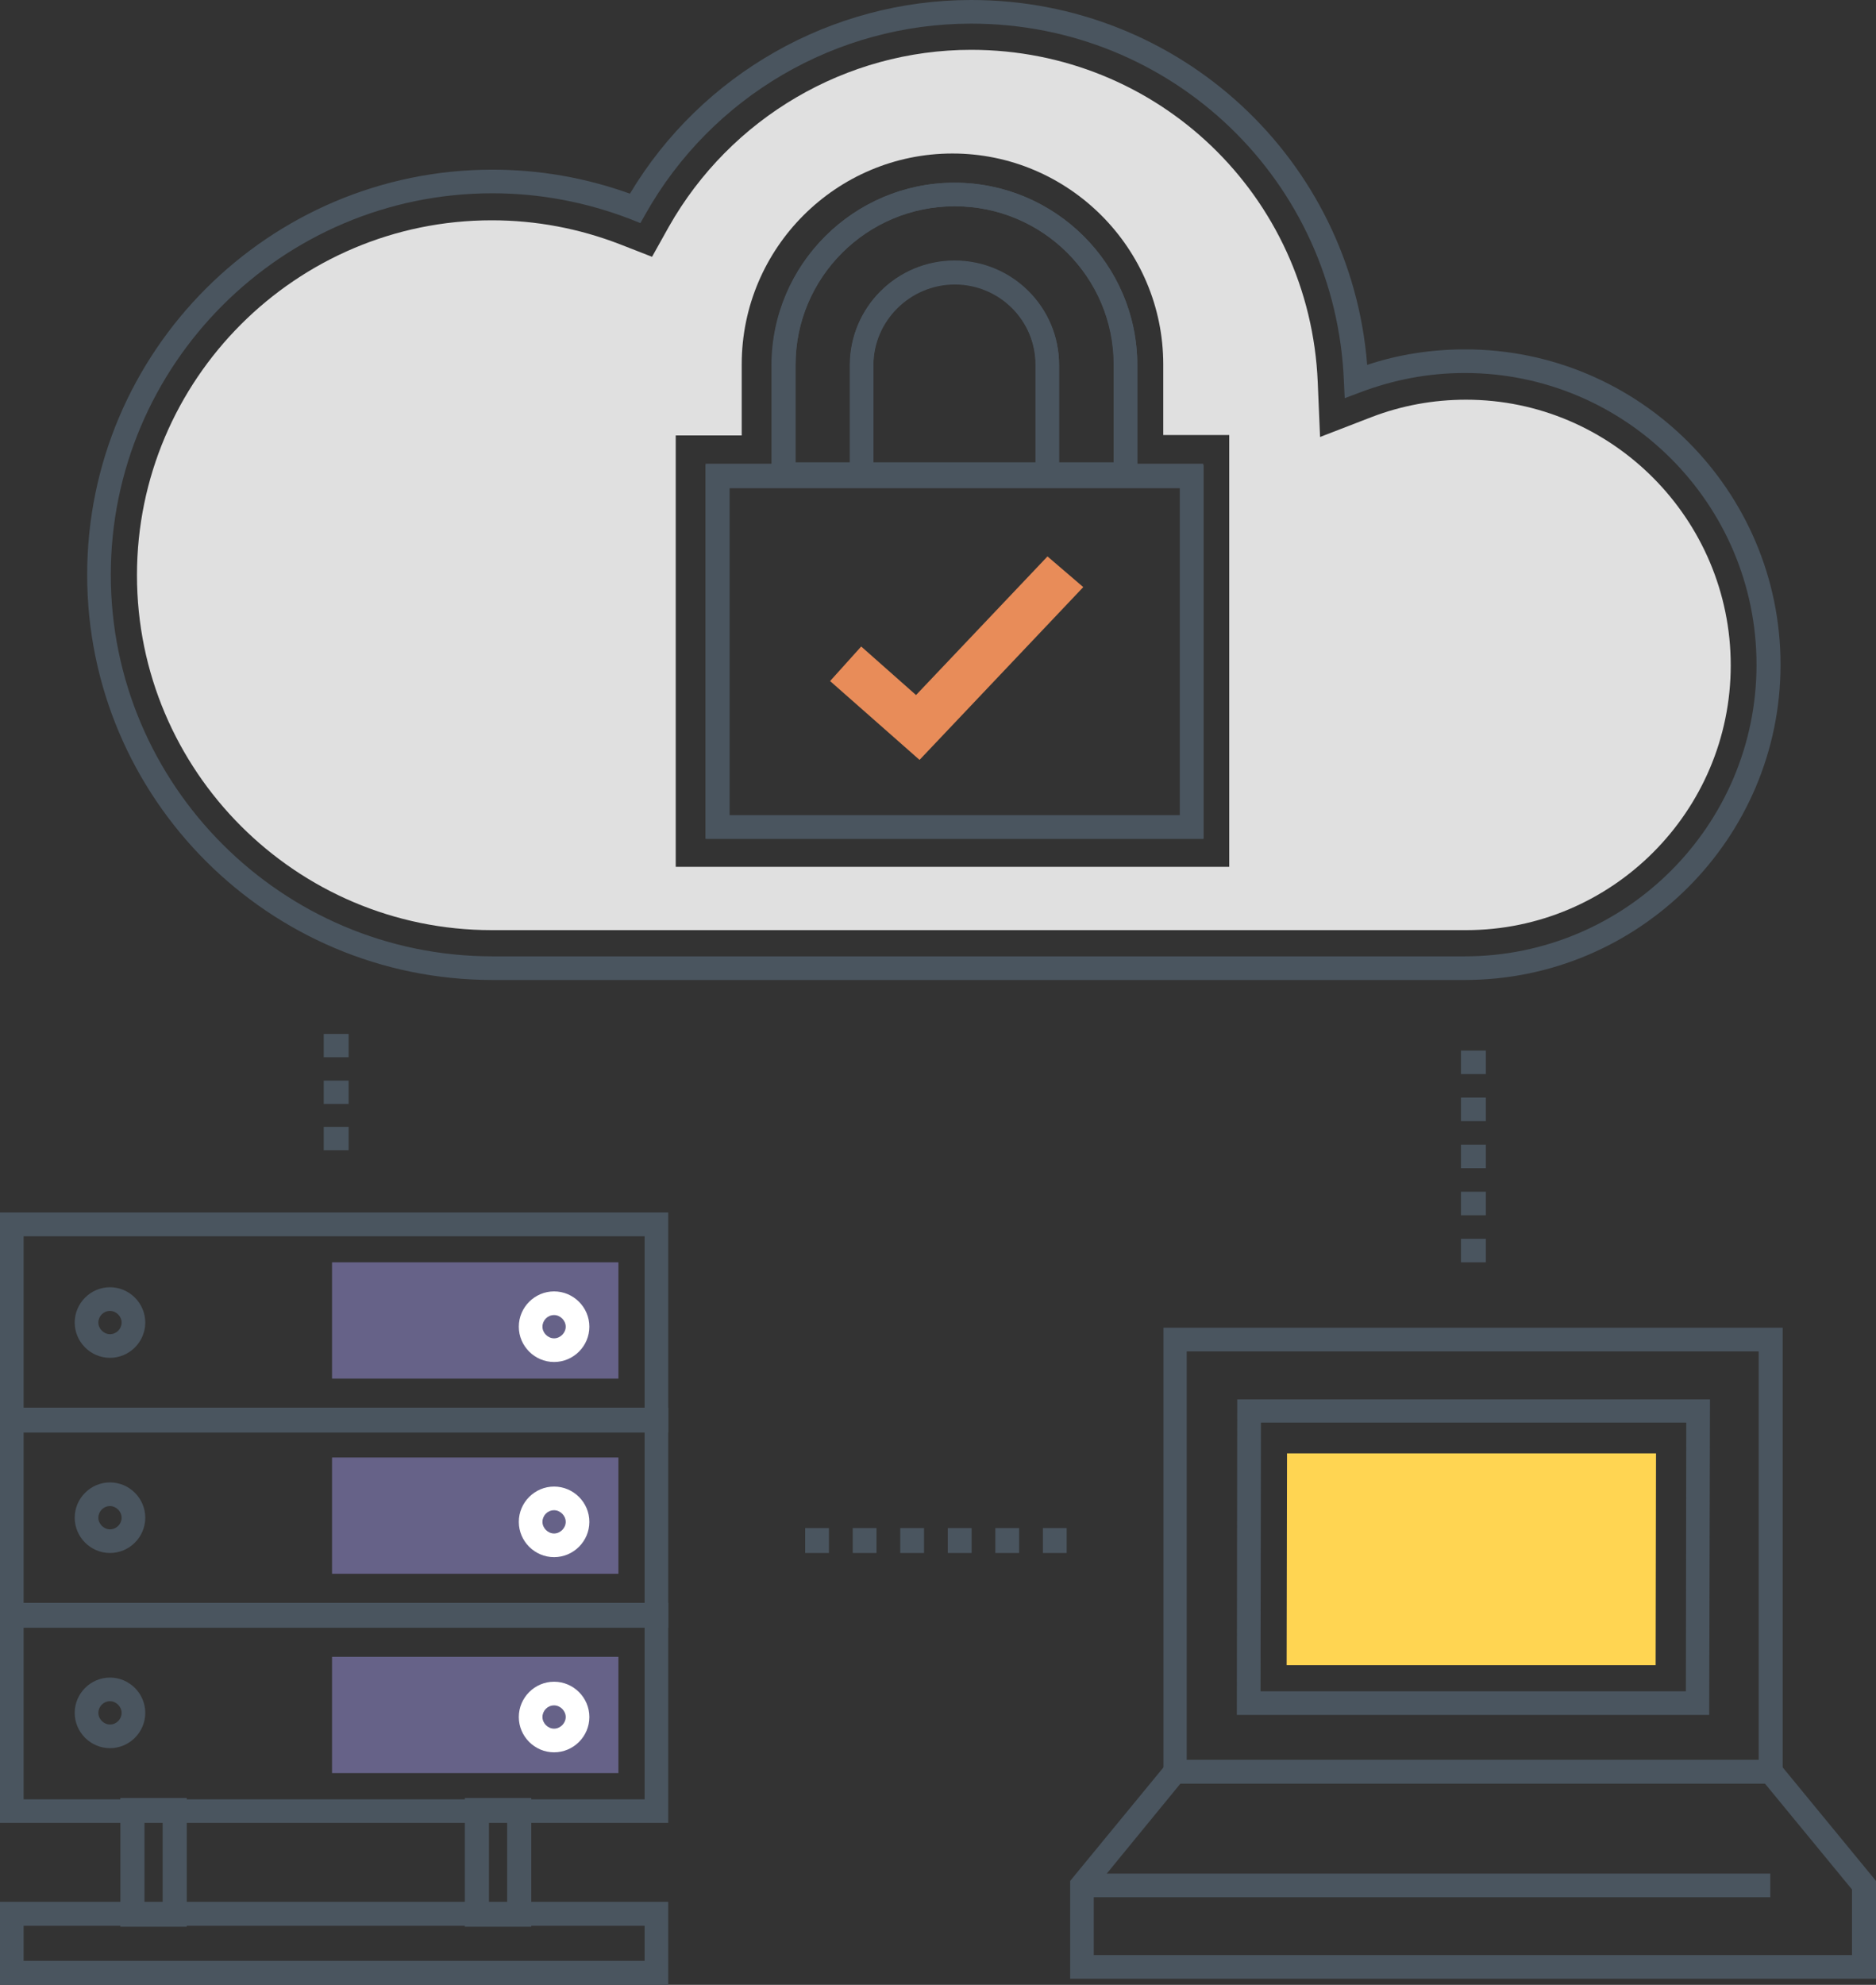 <?xml version="1.0" encoding="UTF-8"?>
<svg width="452px" height="478px" viewBox="0 0 452 478" version="1.1" xmlns="http://www.w3.org/2000/svg" xmlns:xlink="http://www.w3.org/1999/xlink">
    <rect x="0" y="0" width="452" height="478" fill="#333333" stroke="none"/>
    <!-- Generator: Sketch 59.1 (86144) - https://sketch.com -->
    <title>t-pen-testing</title>
    <desc>Created with Sketch.</desc>
    <g id="Page-1" stroke="none" stroke-width="1" fill="none" fill-rule="evenodd">
        <g id="t-pen-testing" fill-rule="nonzero">
            <path d="M161,345 L0,345 L0,292 L161,292 L161,345 Z M5.687,339.278 L155.313,339.278 L155.313,297.722 L5.687,297.722 L5.687,339.278 Z" id="Shape" fill="#4A555F"></path>
            <rect id="Rectangle" fill="#666288" x="80" y="304" width="69" height="28"></rect>
            <path d="M161,392 L0,392 L0,339 L161,339 L161,392 Z M5.687,386.278 L155.313,386.278 L155.313,344.722 L5.687,344.722 L5.687,386.278 Z" id="Shape" fill="#4A555F"></path>
            <rect id="Rectangle" fill="#666288" x="80" y="351" width="69" height="28"></rect>
            <path d="M161,439 L0,439 L0,386 L161,386 L161,439 Z M5.687,433.318 L155.313,433.318 L155.313,391.682 L5.687,391.682 L5.687,433.318 Z" id="Shape" fill="#4A555F"></path>
            <rect id="Rectangle" fill="#666288" x="80" y="399" width="69" height="28"></rect>
            <path d="M26.5,327 C21.83,327 18,323.17 18,318.5 C18,313.83 21.83,310 26.5,310 C31.17,310 35,313.83 35,318.5 C35,323.17 31.17,327 26.5,327 Z M26.5,315.698 C24.912,315.698 23.698,317.005 23.698,318.5 C23.698,319.995 25.005,321.302 26.5,321.302 C28.088,321.302 29.302,319.995 29.302,318.5 C29.302,317.005 27.995,315.698 26.5,315.698 Z" id="Shape" fill="#4A555F"></path>
            <path d="M133.5,328 C128.83,328 125,324.17 125,319.5 C125,314.83 128.83,311 133.5,311 C138.17,311 142,314.83 142,319.5 C142,324.17 138.17,328 133.5,328 Z M133.5,316.698 C131.912,316.698 130.698,318.005 130.698,319.5 C130.698,320.995 132.005,322.302 133.5,322.302 C134.995,322.302 136.302,320.995 136.302,319.5 C136.302,318.005 134.995,316.698 133.5,316.698 Z" id="Shape" fill="#FFFFFF"></path>
            <path d="M26.5,374 C21.83,374 18,370.17 18,365.5 C18,360.83 21.83,357 26.5,357 C31.17,357 35,360.83 35,365.5 C35,370.17 31.17,374 26.5,374 Z M26.5,362.698 C24.912,362.698 23.698,364.005 23.698,365.5 C23.698,366.995 25.005,368.302 26.5,368.302 C28.088,368.302 29.302,366.995 29.302,365.5 C29.302,364.005 27.995,362.698 26.5,362.698 Z" id="Shape" fill="#4A555F"></path>
            <path d="M133.5,375 C128.83,375 125,371.17 125,366.5 C125,361.83 128.83,358 133.5,358 C138.17,358 142,361.83 142,366.5 C142,371.17 138.17,375 133.5,375 Z M133.5,363.698 C131.912,363.698 130.698,365.005 130.698,366.5 C130.698,367.995 132.005,369.302 133.5,369.302 C134.995,369.302 136.302,367.995 136.302,366.5 C136.302,365.005 134.995,363.698 133.5,363.698 Z" id="Shape" fill="#FFFFFF"></path>
            <path d="M26.5,421 C21.83,421 18,417.17 18,412.5 C18,407.83 21.83,404 26.5,404 C31.17,404 35,407.83 35,412.5 C35,417.17 31.17,421 26.5,421 Z M26.5,409.698 C24.912,409.698 23.698,411.005 23.698,412.5 C23.698,413.995 25.005,415.302 26.5,415.302 C28.088,415.302 29.302,413.995 29.302,412.5 C29.302,411.005 27.995,409.698 26.5,409.698 Z" id="Shape" fill="#4A555F"></path>
            <path d="M133.5,422 C128.83,422 125,418.17 125,413.5 C125,408.83 128.83,405 133.5,405 C138.17,405 142,408.83 142,413.5 C142,418.17 138.17,422 133.5,422 Z M133.5,410.698 C131.912,410.698 130.698,412.005 130.698,413.5 C130.698,414.995 132.005,416.302 133.5,416.302 C134.995,416.302 136.302,414.995 136.302,413.5 C136.302,412.005 134.995,410.698 133.5,410.698 Z" id="Shape" fill="#FFFFFF"></path>
            <path d="M45,464 L29,464 L29,433 L45,433 L45,464 Z M34.81,458.217 L39.19,458.217 L39.19,438.783 L34.81,438.783 L34.81,458.217 Z" id="Shape" fill="#4A555F"></path>
            <path d="M128,464 L112,464 L112,433 L128,433 L128,464 Z M117.81,458.217 L122.19,458.217 L122.19,438.783 L117.81,438.783 L117.81,458.217 Z" id="Shape" fill="#4A555F"></path>
            <path d="M161,478 L0,478 L0,458 L161,458 L161,478 Z M5.687,472.218 L155.313,472.218 L155.313,463.782 L5.687,463.782 L5.687,472.218 Z" id="Shape" fill="#4A555F"></path>
            <path d="M352.926,236 L118.636,236 C64.778,236 21,192.251 21,138.428 C21,84.606 64.871,40.857 118.636,40.857 C130.024,40.857 141.132,42.816 151.773,46.64 C169.041,17.817 200.311,0 234.008,0 C284.226,0 325.483,38.338 329.404,87.87 C336.964,85.352 344.898,84.139 353.019,84.139 C394.93,84.139 429,118.187 429,160.07 C429,201.953 394.837,236 352.926,236 Z M118.636,46.547 C67.951,46.547 26.694,87.777 26.694,138.428 C26.694,189.08 67.951,230.31 118.636,230.31 L352.926,230.31 C391.663,230.31 423.213,198.781 423.213,160.07 C423.213,121.358 391.663,89.829 352.926,89.829 C344.245,89.829 335.844,91.415 327.723,94.493 L323.99,95.892 L323.803,91.975 C321.936,43.562 282.452,5.69 234.008,5.69 C201.524,5.69 171.468,23.227 155.507,51.584 L154.293,53.73 L151.96,52.797 C141.318,48.692 130.117,46.547 118.636,46.547 Z" id="Shape" fill="#4A555F"></path>
            <path d="M353.218,96.258 C345.362,96.258 337.694,97.66 330.399,100.466 L318.054,105.235 L317.493,92.049 C315.623,47.162 278.962,12 233.978,12 C203.864,12 175.995,28.365 161.125,54.643 L157.103,61.844 L149.434,58.851 C139.521,55.017 129.14,53.053 118.479,53.053 C71.344,53.053 33,91.395 33,138.527 C33,185.659 71.344,224 118.479,224 L353.218,224 C388.382,224 417,195.384 417,160.222 C417,125.06 388.382,96.258 353.218,96.258 Z M296.264,208.757 L162.808,208.757 L162.808,104.861 L178.707,104.861 L178.707,87.748 C178.707,59.693 201.526,36.969 229.489,36.969 C257.452,36.969 280.271,59.787 280.271,87.748 L280.271,104.768 L296.17,104.768 L296.17,208.757 L296.264,208.757 Z" id="Shape" fill="#E0E0E0"></path>
            <path d="M290,202 L170,202 L170,112 L290,112 L290,202 Z M175.696,196.334 L284.304,196.334 L284.304,117.573 L175.696,117.573 L175.696,196.334 Z" id="Shape" fill="#4A555F"></path>
            <path d="M274,117 L186,117 L186,87.781 C186,63.665 205.763,44 230,44 C254.237,44 274,63.665 274,87.781 L274,117 Z M255.169,111.342 L268.314,111.342 L268.314,87.781 C268.314,66.726 251.161,49.658 230,49.658 C208.839,49.658 191.686,66.726 191.686,87.781 L191.686,111.342 L204.831,111.342 L204.831,87.781 C204.831,73.961 216.11,62.737 230,62.737 C243.89,62.737 255.169,73.961 255.169,87.781 L255.169,111.342 Z M210.424,111.342 L249.483,111.342 L249.483,87.781 C249.483,77.022 240.72,68.395 230,68.395 C219.28,68.395 210.424,77.114 210.424,87.781 L210.424,111.342 Z" id="Shape" fill="#4A555F"></path>
            <polygon id="Path" fill="#E88C59" points="200 164.017 221.551 183 261 141.387 252.379 134 220.708 167.384 207.496 155.695"></polygon>
            <path d="M290,202 L170,202 L170,111.674 L185.875,111.674 L185.875,87.998 C185.875,63.762 205.673,44 229.953,44 C254.233,44 274.031,63.762 274.031,87.998 L274.031,111.674 L289.907,111.674 L289.907,202 L290,202 Z M175.696,196.314 L284.304,196.314 L284.304,117.267 L268.428,117.267 L268.428,87.998 C268.428,66.838 251.245,49.686 230.047,49.686 C208.848,49.686 191.665,66.838 191.665,87.998 L191.665,117.267 L175.79,117.267 L175.79,196.314 L175.696,196.314 Z M255.261,117.36 L204.739,117.36 L204.739,87.998 C204.739,74.109 216.039,62.829 229.953,62.829 C243.868,62.829 255.167,74.109 255.167,87.998 L255.167,117.36 L255.261,117.36 Z M210.436,111.674 L249.564,111.674 L249.564,87.998 C249.564,77.185 240.786,68.516 230.047,68.516 C219.307,68.516 210.436,77.278 210.436,87.998 L210.436,111.674 Z" id="Shape" fill="#4A555F"></path>
            <path d="M84,277 L78,277 L78,271.382 L84,271.382 L84,277 Z M84,265.855 L78,265.855 L78,260.237 L84,260.237 L84,265.855 Z M84,254.618 L78,254.618 L78,249 L84,249 L84,254.618 Z" id="Shape" fill="#4A555F"></path>
            <path d="M358,304 L352,304 L352,298.333 L358,298.333 L358,304 Z M358,292.667 L352,292.667 L352,287 L358,287 L358,292.667 Z M358,281.333 L352,281.333 L352,275.667 L358,275.667 L358,281.333 Z M358,270 L352,270 L352,264.333 L358,264.333 L358,270 Z M358,258.667 L352,258.667 L352,253 L358,253 L358,258.667 Z" id="Shape" fill="#4A555F"></path>
            <path d="M257,374 L251.273,374 L251.273,368 L257,368 L257,374 Z M245.545,374 L239.818,374 L239.818,368 L245.545,368 L245.545,374 Z M234.091,374 L228.364,374 L228.364,368 L234.091,368 L234.091,374 Z M222.636,374 L216.909,374 L216.909,368 L222.636,368 L222.636,374 Z M211.182,374 L205.455,374 L205.455,368 L211.182,368 L211.182,374 Z M199.727,374 L194,374 L194,368 L199.727,368 L199.727,374 Z" id="Shape" fill="#4A555F"></path>
            <g id="Group" transform="translate(257, 319)" fill="#4A555F">
                <path d="M172.421,110.507 L23.325,110.507 L23.325,0.748 L172.514,0.748 L172.514,110.507 L172.421,110.507 Z M28.923,104.804 L166.73,104.804 L166.73,6.451 L28.923,6.451 L28.923,104.804 Z" id="Shape"></path>
                <path d="M194.907,157.533 L0.84,157.533 L0.84,133.973 L24.818,104.804 L171.022,104.804 L195,133.973 L195,157.533 L194.907,157.533 Z M6.531,151.83 L189.215,151.83 L189.215,136.03 L168.222,110.507 L27.431,110.507 L6.531,136.03 L6.531,151.83 Z" id="Shape"></path>
                <rect id="Rectangle" x="3.639" y="132.196" width="165.89" height="5.703"></rect>
            </g>
            <path d="M411.813,413 L298,413 L298.094,337 L412,337 L411.813,413 Z M303.714,407.312 L406.192,407.312 L406.286,342.595 L303.808,342.595 L303.714,407.312 Z" id="Shape" fill="#4A555F"></path>
            <polygon id="Path" fill="#FFD552" points="310 401 310.093 350 399 350 398.907 401"></polygon>
        </g>
    </g>
</svg>